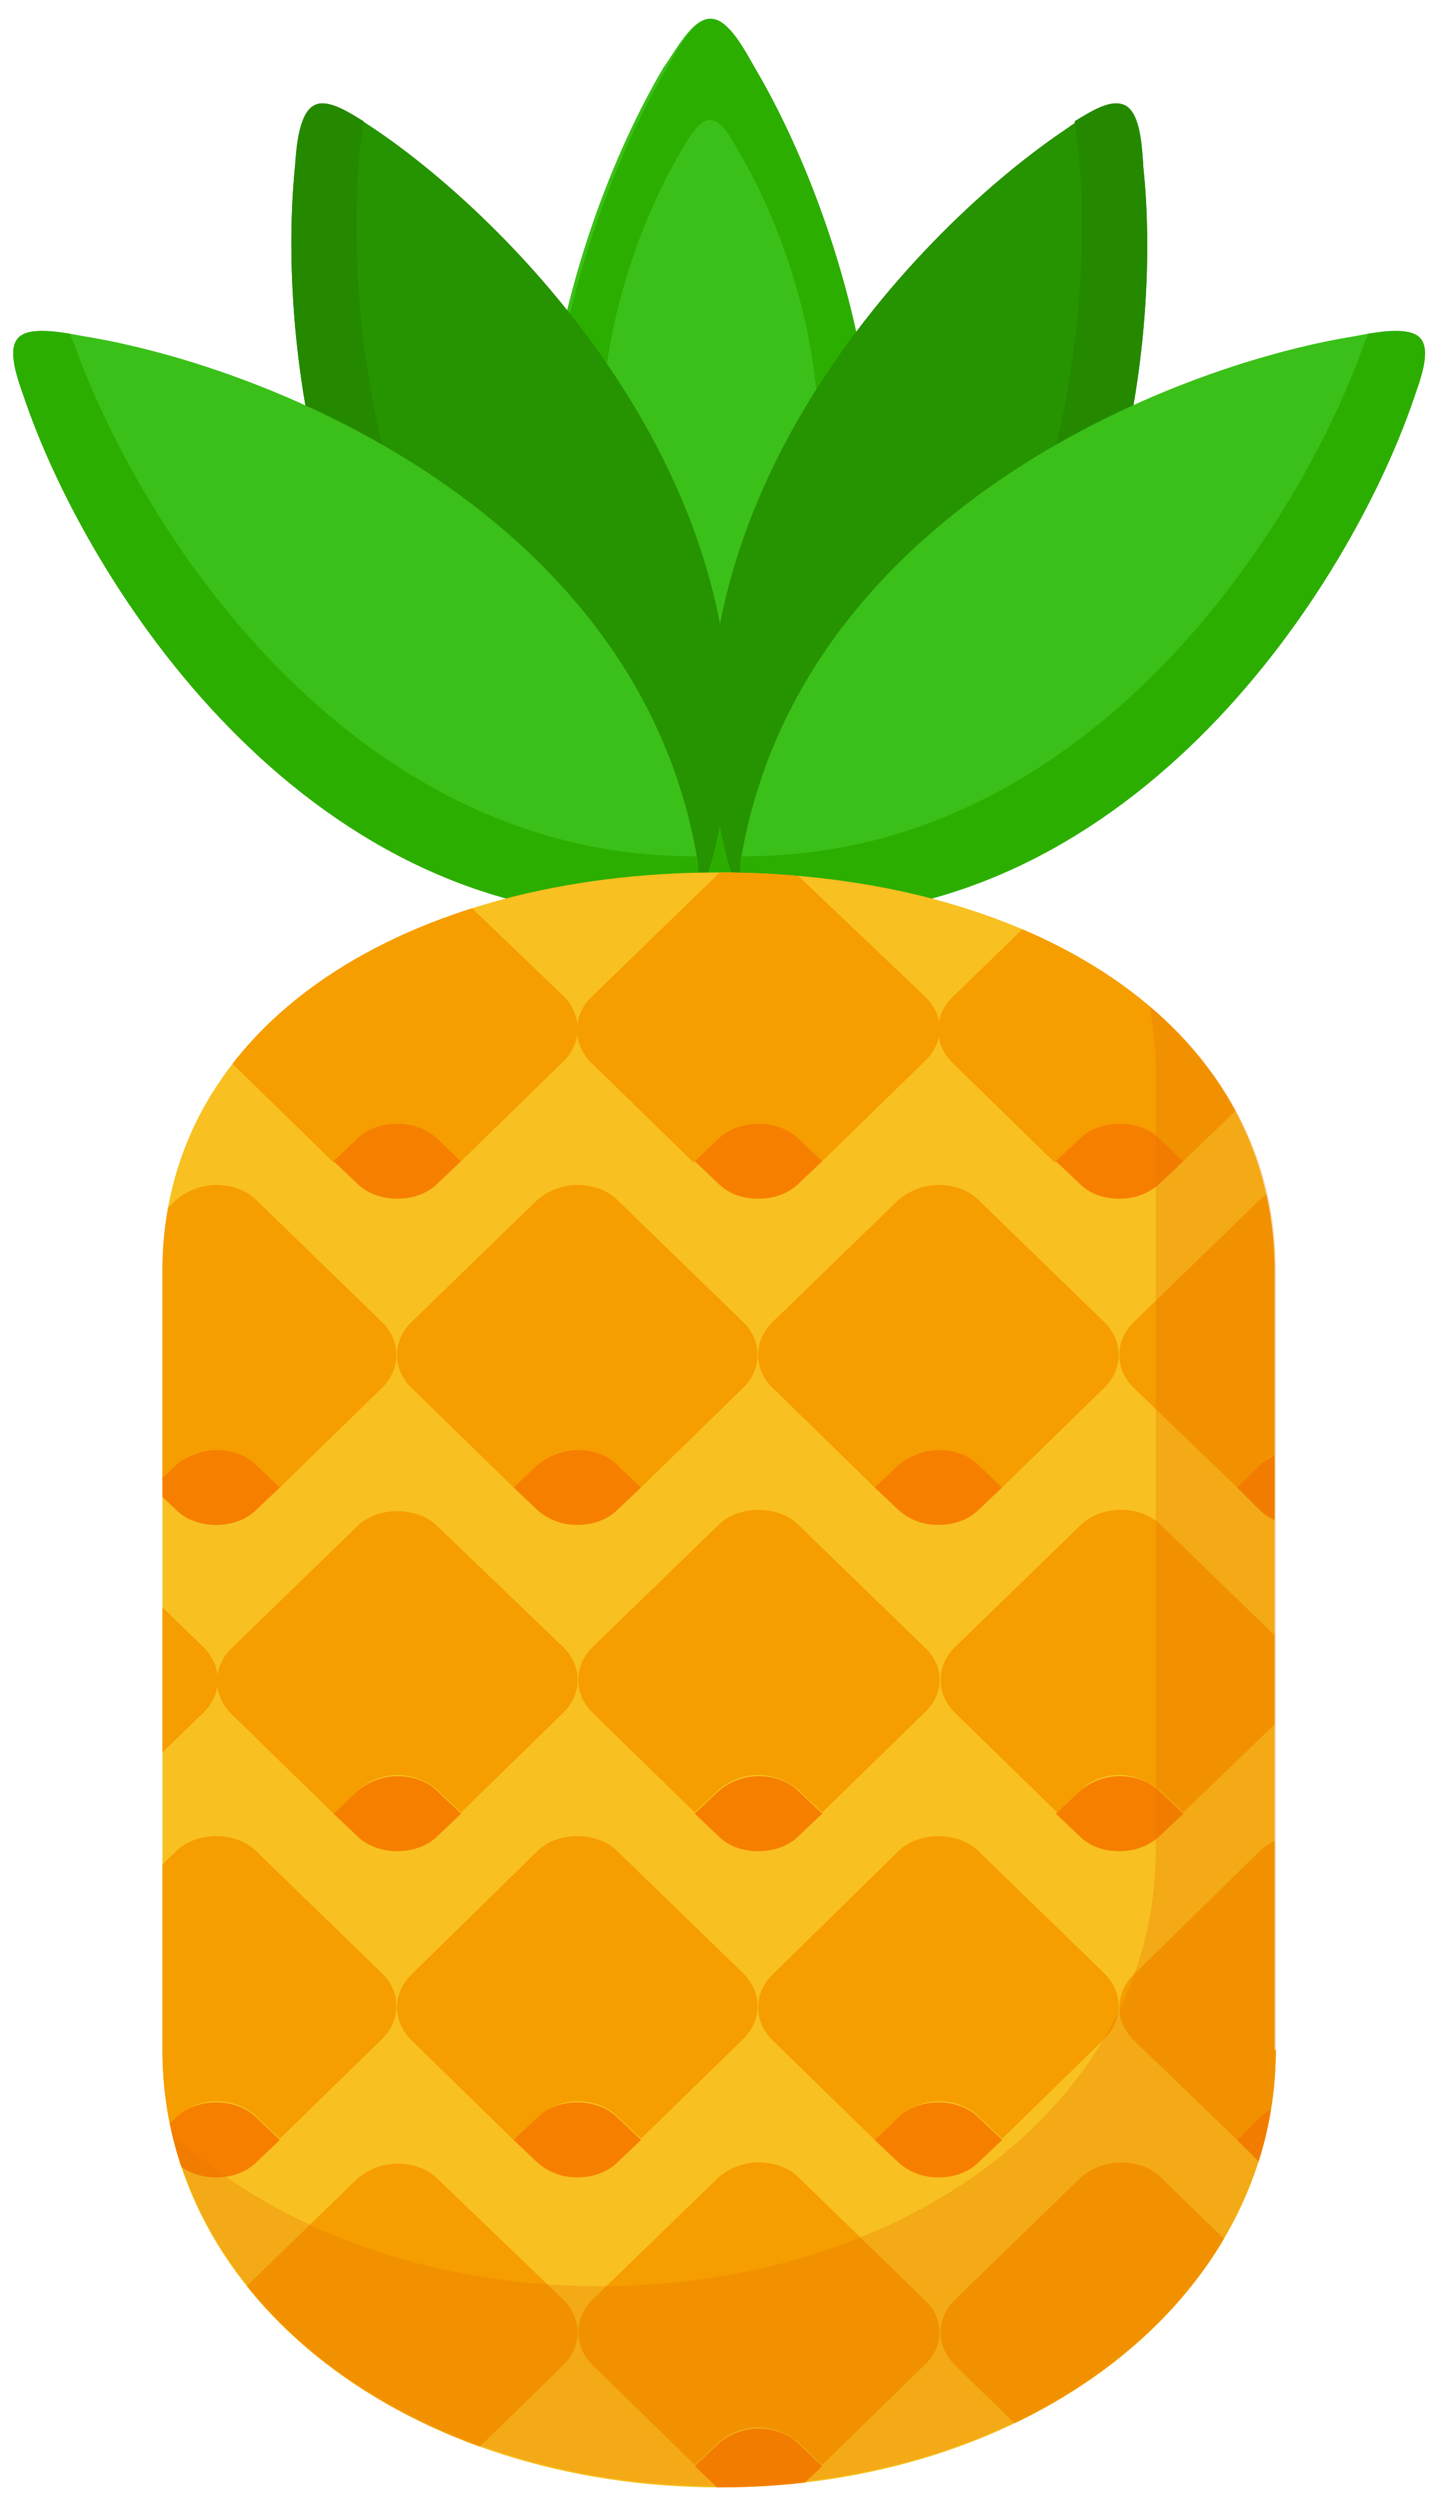 <?xml version="1.0" encoding="utf-8"?>
<!-- Generator: Adobe Illustrator 16.0.0, SVG Export Plug-In . SVG Version: 6.00 Build 0)  -->
<!DOCTYPE svg PUBLIC "-//W3C//DTD SVG 1.1//EN" "http://www.w3.org/Graphics/SVG/1.1/DTD/svg11.dtd">
<svg version="1.1" id="레이어_1" xmlns="http://www.w3.org/2000/svg" xmlns:xlink="http://www.w3.org/1999/xlink" x="0px"
	 y="0px" width="115px" height="200px" viewBox="0 0 115 200" style="enable-background:new 0 0 115 200;" xml:space="preserve">
<style type="text/css">
<![CDATA[
	.st0{fill:#E97500;}
	.st1{fill:#258900;}
	.st2{fill:#269300;}
	.st3{fill:#F67F00;}
	.st4{fill:#F69D00;}
	.st5{fill:#F8C020;}
	.st6{clip-path:url(#SVGID_2_);}
	.st7{fill:#2CAE00;}
	.st8{opacity:0.3;}
	.st9{fill:none;}
	.st10{fill:#3AC018;}
]]>
</style>
<path class="st10" d="M56.8,1.5c1.4,0,2.7,2.5,3.5,3.9c7.7,13,17.6,43.2-0.5,64.5c-0.8,1-1.9,1.5-3.1,1.5c-1.1,0-2.2-0.5-3.1-1.5
	c-18-21.3-8.2-51.5-0.5-64.5C54.1,4,55.4,1.5,56.8,1.5z"/>
<g>
	<path class="st7" d="M60.4,5.4c-0.8-1.4-2.1-3.9-3.5-3.9c-1.4,0-2.7,2.5-3.5,3.9c-7.7,13-17.5,43.2,0.5,64.5c0.8,1,1.9,1.5,3.1,1.5
		c1.1,0,2.2-0.5,3.1-1.5C77.9,48.6,68.1,18.4,60.4,5.4z M58.8,54.4c-0.5,0.6-1.3,1-2,1c-0.7,0-1.5-0.4-2-1
		c-11.8-14-5.4-33.8-0.3-42.3c0.5-0.9,1.4-2.5,2.3-2.5c1,0,1.8,1.6,2.3,2.5C64.2,20.6,70.7,40.4,58.8,54.4z"/>
</g>
<path class="st2" d="M90,8.4c-1.3-0.6-3.5,1.1-4.8,2C72.6,18.9,51,42.2,58.3,69.1c0.3,1.2,1.1,2.2,2.1,2.6c1,0.5,2.2,0.5,3.4,0
	C89.2,60,93.1,28.5,91.5,13.4C91.4,11.8,91.3,9,90,8.4z"/>
<g>
	<path class="st1" d="M91.5,13.4c-0.1-1.6-0.3-4.4-1.6-5c-1-0.5-2.6,0.5-3.9,1.3c0.1,0.8,0.2,1.7,0.3,2.3c1.5,15-2.3,46.5-27.6,58.2
		c0.4,0.6,0.9,1.2,1.6,1.5c1,0.5,2.2,0.5,3.4,0C89.2,60,93.1,28.5,91.5,13.4z"/>
</g>
<path class="st10" d="M113.7,27.1c-1-1.1-3.7-0.5-5.3-0.2c-14.9,2.4-44.4,14.3-49.1,41.8c-0.2,1.2,0.1,2.4,0.8,3.3
	c0.7,0.9,1.9,1.4,3.1,1.4C91.2,73.5,108,46.6,113,32.3C113.5,30.8,114.6,28.2,113.7,27.1z"/>
<g>
	<path class="st7" d="M113.7,27.1c-0.7-0.9-2.6-0.6-4.2-0.4c-0.1,0.3-0.2,0.5-0.3,0.7c-5,14.3-21.8,41.2-49.7,41.1
		c-0.1,0-0.1,0-0.2,0c0,0.1,0,0.2,0,0.2c-0.2,1.2,0.1,2.4,0.8,3.3c0.7,0.9,1.9,1.4,3.1,1.4C91.2,73.5,108,46.6,113,32.3
		C113.5,30.8,114.6,28.2,113.7,27.1z"/>
</g>
<path class="st2" d="M25.2,8.4c1.3-0.6,3.5,1.1,4.9,2c12.5,8.5,34.2,31.8,26.8,58.7c-0.3,1.2-1.1,2.2-2.1,2.6c-1,0.5-2.3,0.5-3.4,0
	C25.9,60,22.1,28.5,23.6,13.4C23.7,11.8,23.9,9,25.2,8.4z"/>
<g>
	<path class="st1" d="M23.6,13.4c0.2-1.6,0.3-4.4,1.6-5c1-0.5,2.6,0.5,3.9,1.3c-0.1,0.8-0.2,1.7-0.3,2.3c-1.5,15,2.3,46.5,27.6,58.2
		c-0.4,0.6-1,1.2-1.6,1.5c-1,0.5-2.3,0.5-3.4,0C25.9,60,22.1,28.5,23.6,13.4z"/>
</g>
<path class="st10" d="M1.4,27.1c0.9-1.1,3.7-0.5,5.3-0.2c14.9,2.4,44.4,14.3,49.1,41.8C56,70,55.7,71.1,55,72
	c-0.8,0.9-1.9,1.4-3.1,1.4C23.9,73.5,7.1,46.6,2.1,32.3C1.6,30.8,0.5,28.2,1.4,27.1z"/>
<g>
	<path class="st7" d="M1.4,27.1c0.7-0.9,2.6-0.6,4.2-0.4c0.1,0.3,0.2,0.5,0.3,0.7c5,14.3,21.8,41.2,49.7,41.1c0.1,0,0.1,0,0.2,0
		c0,0.1,0,0.2,0,0.2C56,70,55.7,71.1,55,72c-0.8,0.9-1.9,1.4-3.1,1.4C23.9,73.5,7.1,46.6,2.1,32.3C1.6,30.8,0.5,28.2,1.4,27.1z"/>
</g>
<g>
	<path class="st5" d="M102.1,164c0,20.1-19.9,35-44.5,35l0,0C33,199,13,184.2,13,164v-62.3c0-20.1,20-31.9,44.5-31.9l0,0
		c24.6,0,44.5,11.8,44.5,31.9V164z"/>
	<g>
		<defs>
			<path id="SVGID_1_" d="M102.1,164c0,20.1-19.9,35-44.5,35l0,0C33,199,13,184.2,13,164v-62.3c0-20.1,20-31.9,44.5-31.9l0,0
				c24.6,0,44.5,11.8,44.5,31.9V164z"/>
		</defs>
		<clipPath id="SVGID_2_">
			<use xlink:href="#SVGID_1_"  style="overflow:visible;"/>
		</clipPath>
		<g class="st6">
			<g>
				<path class="st9" d="M17.3,122c-1.2,0-2.4-0.4-3.2-1.2L4,111c-1.5-1.5-1.5-3.7,0-5.2L14.1,96c0.8-0.8,2-1.2,3.2-1.2
					c1.2,0,2.4,0.5,3.2,1.2l10.1,9.8c1.5,1.5,1.5,3.7,0,5.2l-10.1,9.8C19.7,121.6,18.5,122,17.3,122L17.3,122z"/>
				<g>
					<path class="st4" d="M17.3,116c1.2,0,2.4,0.5,3.2,1.2l1.9,1.8l8.2-8c1.5-1.5,1.5-3.7,0-5.2L20.5,96c-0.8-0.8-2-1.2-3.2-1.2
						c-1.2,0-2.4,0.5-3.2,1.2L4,105.8c-1.5,1.5-1.5,3.7,0,5.2l8.3,8l1.9-1.8C14.9,116.4,16.1,116,17.3,116z"/>
					<path class="st3" d="M17.3,122c1.2,0,2.4-0.4,3.2-1.2l1.9-1.8l-1.9-1.8c-0.8-0.8-2-1.2-3.2-1.2c-1.2,0-2.4,0.5-3.2,1.2
						l-1.9,1.8l1.9,1.8C14.9,121.6,16.1,122,17.3,122z"/>
				</g>
				<path class="st9" d="M46.2,122c-1.2,0-2.4-0.4-3.2-1.2L32.9,111c-1.5-1.5-1.5-3.7,0-5.2L43,96c0.8-0.8,2-1.2,3.2-1.2
					c1.2,0,2.4,0.5,3.2,1.2l10.1,9.8c1.5,1.5,1.5,3.7,0,5.2l-10.1,9.8C48.6,121.6,47.4,122,46.2,122L46.2,122z"/>
				<g>
					<path class="st4" d="M46.2,116c1.2,0,2.4,0.5,3.2,1.2l1.9,1.8l8.2-8c1.5-1.5,1.5-3.7,0-5.2L49.4,96c-0.8-0.8-2-1.2-3.2-1.2
						c-1.2,0-2.4,0.5-3.2,1.2l-10.1,9.8c-1.5,1.5-1.5,3.7,0,5.2l8.2,8l1.9-1.8C43.9,116.4,45,116,46.2,116z"/>
					<path class="st3" d="M46.2,122c1.2,0,2.4-0.4,3.2-1.2l1.9-1.8l-1.9-1.8c-0.8-0.8-2-1.2-3.2-1.2c-1.2,0-2.4,0.5-3.2,1.2
						l-1.9,1.8l1.9,1.8C43.9,121.6,45,122,46.2,122z"/>
				</g>
				<path class="st9" d="M75.1,122c-1.2,0-2.4-0.4-3.2-1.2L61.8,111c-1.5-1.5-1.5-3.7,0-5.2L71.9,96c0.8-0.8,2-1.2,3.2-1.2
					c1.2,0,2.4,0.5,3.2,1.2l10.1,9.8c1.5,1.5,1.5,3.7,0,5.2l-10.1,9.8C77.5,121.6,76.3,122,75.1,122L75.1,122z"/>
				<g>
					<path class="st4" d="M75.1,116c1.2,0,2.4,0.5,3.2,1.2l1.9,1.8l8.2-8c1.5-1.5,1.5-3.7,0-5.2L78.3,96c-0.8-0.8-2-1.2-3.2-1.2
						c-1.2,0-2.4,0.5-3.2,1.2l-10.1,9.8c-1.5,1.5-1.5,3.7,0,5.2l8.2,8l1.9-1.8C72.8,116.4,73.9,116,75.1,116z"/>
					<path class="st3" d="M75.1,122c1.2,0,2.4-0.4,3.2-1.2l1.9-1.8l-1.9-1.8c-0.8-0.8-2-1.2-3.2-1.2c-1.2,0-2.4,0.5-3.2,1.2
						l-1.9,1.8l1.9,1.8C72.8,121.6,73.9,122,75.1,122z"/>
				</g>
				<path class="st9" d="M104,122c-1.2,0-2.4-0.4-3.2-1.2L90.7,111c-1.5-1.5-1.5-3.7,0-5.2l10.1-9.8c0.8-0.8,2-1.2,3.2-1.2
					c1.2,0,2.4,0.5,3.2,1.2l10.1,9.8c1.5,1.5,1.5,3.7,0,5.2l-10.1,9.8C106.4,121.6,105.2,122,104,122L104,122z"/>
				<g>
					<path class="st4" d="M104,116c1.2,0,2.4,0.5,3.2,1.2l1.9,1.8l8.2-8c1.5-1.5,1.5-3.7,0-5.2L107.2,96c-0.8-0.8-2-1.2-3.2-1.2
						c-1.2,0-2.4,0.5-3.2,1.2l-10.1,9.8c-1.5,1.5-1.5,3.7,0,5.2l8.3,8l1.8-1.8C101.6,116.4,102.8,116,104,116z"/>
					<path class="st3" d="M104,122c1.2,0,2.4-0.4,3.2-1.2l1.9-1.8l-1.9-1.8c-0.8-0.8-2-1.2-3.2-1.2c-1.2,0-2.4,0.5-3.2,1.2L99,119
						l1.8,1.8C101.6,121.6,102.8,122,104,122z"/>
				</g>
			</g>
			<g>
				<path class="st9" d="M2.9,95.9c-1.2,0-2.4-0.4-3.2-1.2l-10.1-9.8c-1.5-1.5-1.5-3.7,0-5.2L-0.3,70c0.8-0.8,2-1.2,3.2-1.2
					c1.2,0,2.4,0.4,3.2,1.2l10.1,9.8c1.5,1.5,1.5,3.7,0,5.2L6.1,94.7C5.2,95.5,4.1,95.9,2.9,95.9L2.9,95.9z"/>
				<g>
					<path class="st9" d="M2.9,89.9c1.2,0,2.4,0.4,3.2,1.2l1.9,1.8l8.3-8c1.5-1.5,1.5-3.7,0-5.2L6.1,70c-0.8-0.8-2-1.2-3.2-1.2
						c-1.2,0-2.4,0.4-3.2,1.2l-10.1,9.8c-1.5,1.5-1.5,3.7,0,5.2l8.3,8l1.9-1.8C0.5,90.3,1.7,89.9,2.9,89.9z"/>
					<path class="st9" d="M2.9,95.9c1.2,0,2.4-0.4,3.2-1.2l1.9-1.8l-1.9-1.8c-0.8-0.8-2-1.2-3.2-1.2c-1.2,0-2.4,0.4-3.2,1.2
						l-1.9,1.8l1.9,1.8C0.5,95.5,1.7,95.9,2.9,95.9z"/>
				</g>
				<path class="st9" d="M31.8,95.9c-1.2,0-2.4-0.4-3.2-1.2l-10.1-9.8c-1.5-1.5-1.5-3.7,0-5.2L28.6,70c0.8-0.8,2-1.2,3.2-1.2
					c1.2,0,2.4,0.4,3.2,1.2l10.1,9.8c1.5,1.5,1.5,3.7,0,5.2L35,94.7C34.1,95.5,33,95.9,31.8,95.9L31.8,95.9z"/>
				<g>
					<path class="st4" d="M31.8,89.9c1.2,0,2.4,0.4,3.2,1.2l1.9,1.8l8.2-8c1.5-1.5,1.5-3.7,0-5.2L35,70c-0.8-0.8-2-1.2-3.2-1.2
						c-1.2,0-2.4,0.4-3.2,1.2l-10.1,9.8c-1.5,1.5-1.5,3.7,0,5.2l8.2,8l1.9-1.8C29.4,90.3,30.6,89.9,31.8,89.9z"/>
					<path class="st3" d="M31.8,95.9c1.2,0,2.4-0.4,3.2-1.2l1.9-1.8L35,91.1c-0.8-0.8-2-1.2-3.2-1.2c-1.2,0-2.4,0.4-3.2,1.2
						l-1.9,1.8l1.9,1.8C29.4,95.5,30.6,95.9,31.8,95.9z"/>
				</g>
				<path class="st9" d="M60.7,95.9c-1.2,0-2.4-0.4-3.2-1.2l-10.1-9.8c-1.5-1.5-1.5-3.7,0-5.2L57.5,70c0.8-0.8,2-1.2,3.2-1.2
					c1.2,0,2.4,0.4,3.2,1.2L74,79.7c1.6,1.5,1.6,3.7,0,5.2l-10.1,9.8C63,95.5,61.9,95.9,60.7,95.9L60.7,95.9z"/>
				<g>
					<path class="st4" d="M60.7,89.9c1.2,0,2.4,0.4,3.2,1.2l1.9,1.8l8.2-8c1.6-1.5,1.6-3.7,0-5.2L63.8,70c-0.8-0.8-2-1.2-3.2-1.2
						c-1.2,0-2.4,0.4-3.2,1.2l-10.1,9.8c-1.5,1.5-1.5,3.7,0,5.2l8.2,8l1.9-1.8C58.3,90.3,59.4,89.9,60.7,89.9z"/>
					<path class="st3" d="M60.7,95.9c1.2,0,2.4-0.4,3.2-1.2l1.9-1.8l-1.9-1.8c-0.8-0.8-2-1.2-3.2-1.2c-1.2,0-2.4,0.4-3.2,1.2
						l-1.9,1.8l1.9,1.8C58.3,95.5,59.4,95.9,60.7,95.9z"/>
				</g>
				<path class="st9" d="M89.6,95.9c-1.2,0-2.4-0.4-3.2-1.2l-10.1-9.8c-1.5-1.5-1.5-3.7,0-5.2L86.4,70c0.8-0.8,1.9-1.2,3.2-1.2
					c1.2,0,2.3,0.4,3.2,1.2l10.1,9.8c1.5,1.5,1.5,3.7,0,5.2l-10.1,9.8C91.9,95.5,90.8,95.9,89.6,95.9L89.6,95.9z"/>
				<g>
					<path class="st4" d="M89.6,89.9c1.2,0,2.3,0.4,3.2,1.2l1.9,1.8l8.3-8c1.5-1.5,1.5-3.7,0-5.2L92.7,70c-0.8-0.8-2-1.2-3.2-1.2
						c-1.2,0-2.4,0.4-3.2,1.2l-10.1,9.8c-1.5,1.5-1.5,3.7,0,5.2l8.2,8l1.9-1.8C87.2,90.3,88.3,89.9,89.6,89.9z"/>
					<path class="st3" d="M89.6,95.9c1.2,0,2.3-0.4,3.2-1.2l1.9-1.8l-1.9-1.8c-0.8-0.8-2-1.2-3.2-1.2c-1.2,0-2.4,0.4-3.2,1.2
						l-1.9,1.8l1.9,1.8C87.2,95.5,88.3,95.9,89.6,95.9z"/>
				</g>
			</g>
			<g>
				<path class="st9" d="M17.3,174.2c-1.2,0-2.4-0.4-3.2-1.2L4,163.2c-1.5-1.5-1.5-3.7,0-5.2l10.1-9.8c0.8-0.8,2-1.2,3.2-1.2
					c1.2,0,2.4,0.4,3.2,1.2l10.1,9.8c1.5,1.5,1.5,3.7,0,5.2L20.5,173C19.7,173.8,18.5,174.2,17.3,174.2L17.3,174.2z"/>
				<g>
					<path class="st4" d="M17.3,168.1c1.2,0,2.4,0.4,3.2,1.2l1.9,1.8l8.2-8c1.5-1.5,1.5-3.7,0-5.2l-10.1-9.8c-0.8-0.8-2-1.2-3.2-1.2
						c-1.2,0-2.4,0.4-3.2,1.2L4,158c-1.5,1.5-1.5,3.7,0,5.2l8.3,8l1.9-1.8C14.9,168.6,16.1,168.1,17.3,168.1z"/>
					<path class="st3" d="M17.3,174.2c1.2,0,2.4-0.4,3.2-1.2l1.9-1.8l-1.9-1.8c-0.8-0.8-2-1.2-3.2-1.2c-1.2,0-2.4,0.4-3.2,1.2
						l-1.9,1.8l1.9,1.8C14.9,173.8,16.1,174.2,17.3,174.2z"/>
				</g>
				<path class="st9" d="M46.2,174.2c-1.2,0-2.4-0.4-3.2-1.2l-10.1-9.8c-1.5-1.5-1.5-3.7,0-5.2l10.1-9.8c0.8-0.8,2-1.2,3.2-1.2
					c1.2,0,2.4,0.4,3.2,1.2l10.1,9.8c1.5,1.5,1.5,3.7,0,5.2L49.4,173C48.6,173.8,47.4,174.2,46.2,174.2L46.2,174.2z"/>
				<g>
					<path class="st4" d="M46.2,168.1c1.2,0,2.4,0.4,3.2,1.2l1.9,1.8l8.2-8c1.5-1.5,1.5-3.7,0-5.2l-10.1-9.8c-0.8-0.8-2-1.2-3.2-1.2
						c-1.2,0-2.4,0.4-3.2,1.2L32.9,158c-1.5,1.5-1.5,3.7,0,5.2l8.2,8l1.9-1.8C43.9,168.6,45,168.1,46.2,168.1z"/>
					<path class="st3" d="M46.2,174.2c1.2,0,2.4-0.4,3.2-1.2l1.9-1.8l-1.9-1.8c-0.8-0.8-2-1.2-3.2-1.2c-1.2,0-2.4,0.4-3.2,1.2
						l-1.9,1.8L43,173C43.9,173.8,45,174.2,46.2,174.2z"/>
				</g>
				<path class="st9" d="M75.1,174.2c-1.2,0-2.4-0.4-3.2-1.2l-10.1-9.8c-1.5-1.5-1.5-3.7,0-5.2l10.1-9.8c0.8-0.8,2-1.2,3.2-1.2
					c1.2,0,2.4,0.4,3.2,1.2l10.1,9.8c1.5,1.5,1.5,3.7,0,5.2L78.3,173C77.5,173.8,76.3,174.2,75.1,174.2L75.1,174.2z"/>
				<g>
					<path class="st4" d="M75.1,168.1c1.2,0,2.4,0.4,3.2,1.2l1.9,1.8l8.2-8c1.5-1.5,1.5-3.7,0-5.2l-10.1-9.8c-0.8-0.8-2-1.2-3.2-1.2
						c-1.2,0-2.4,0.4-3.2,1.2L61.8,158c-1.5,1.5-1.5,3.7,0,5.2l8.2,8l1.9-1.8C72.8,168.6,73.9,168.1,75.1,168.1z"/>
					<path class="st3" d="M75.1,174.2c1.2,0,2.4-0.4,3.2-1.2l1.9-1.8l-1.9-1.8c-0.8-0.8-2-1.2-3.2-1.2c-1.2,0-2.4,0.4-3.2,1.2
						l-1.9,1.8l1.9,1.8C72.8,173.8,73.9,174.2,75.1,174.2z"/>
				</g>
				<path class="st9" d="M104,174.2c-1.2,0-2.4-0.4-3.2-1.2l-10.1-9.8c-1.5-1.5-1.5-3.7,0-5.2l10.1-9.8c0.8-0.8,2-1.2,3.2-1.2
					c1.2,0,2.4,0.4,3.2,1.2l10.1,9.8c1.5,1.5,1.5,3.7,0,5.2l-10.1,9.8C106.4,173.8,105.2,174.2,104,174.2L104,174.2z"/>
				<g>
					<path class="st4" d="M104,168.1c1.2,0,2.4,0.4,3.2,1.2l1.9,1.8l8.2-8c1.5-1.5,1.5-3.7,0-5.2l-10.1-9.8c-0.8-0.8-2-1.2-3.2-1.2
						c-1.2,0-2.4,0.4-3.2,1.2L90.7,158c-1.5,1.5-1.5,3.7,0,5.2l8.3,8l1.8-1.8C101.6,168.6,102.8,168.1,104,168.1z"/>
					<path class="st3" d="M104,174.2c1.2,0,2.4-0.4,3.2-1.2l1.9-1.8l-1.9-1.8c-0.8-0.8-2-1.2-3.2-1.2c-1.2,0-2.4,0.4-3.2,1.2
						l-1.8,1.8l1.8,1.8C101.6,173.8,102.8,174.2,104,174.2z"/>
				</g>
			</g>
			<g>
				<path class="st9" d="M2.9,148.1c-1.2,0-2.4-0.4-3.2-1.2l-10.1-9.8c-1.5-1.5-1.5-3.7,0-5.2l10.1-9.8c0.8-0.8,2-1.2,3.2-1.2
					c1.2,0,2.4,0.4,3.2,1.2l10.1,9.8c1.5,1.5,1.5,3.7,0,5.2l-10.1,9.8C5.2,147.7,4.1,148.1,2.9,148.1L2.9,148.1z"/>
				<g>
					<path class="st4" d="M2.9,142c1.2,0,2.4,0.5,3.2,1.2l1.9,1.8l8.3-8c1.5-1.5,1.5-3.7,0-5.2l-10.1-9.8c-0.8-0.8-2-1.2-3.2-1.2
						c-1.2,0-2.4,0.4-3.2,1.2l-10.1,9.8c-1.5,1.5-1.5,3.7,0,5.2l8.3,8l1.9-1.8C0.5,142.5,1.7,142,2.9,142z"/>
					<path class="st9" d="M2.9,148.1c1.2,0,2.4-0.4,3.2-1.2l1.9-1.8l-1.9-1.8c-0.8-0.8-2-1.2-3.2-1.2c-1.2,0-2.4,0.5-3.2,1.2
						l-1.9,1.8l1.9,1.8C0.5,147.7,1.7,148.1,2.9,148.1z"/>
				</g>
				<path class="st9" d="M31.8,148.1c-1.2,0-2.4-0.4-3.2-1.2l-10.1-9.8c-1.5-1.5-1.5-3.7,0-5.2l10.1-9.8c0.8-0.8,2-1.2,3.2-1.2
					c1.2,0,2.4,0.4,3.2,1.2l10.1,9.8c1.5,1.5,1.5,3.7,0,5.2L35,146.9C34.1,147.7,33,148.1,31.8,148.1L31.8,148.1z"/>
				<g>
					<path class="st4" d="M31.8,142c1.2,0,2.4,0.5,3.2,1.2l1.9,1.8l8.2-8c1.5-1.5,1.5-3.7,0-5.2L35,122.1c-0.8-0.8-2-1.2-3.2-1.2
						c-1.2,0-2.4,0.4-3.2,1.2l-10.1,9.8c-1.5,1.5-1.5,3.7,0,5.2l8.2,8l1.9-1.8C29.4,142.5,30.6,142,31.8,142z"/>
					<path class="st3" d="M31.8,148.1c1.2,0,2.4-0.4,3.2-1.2l1.9-1.8l-1.9-1.8c-0.8-0.8-2-1.2-3.2-1.2c-1.2,0-2.4,0.5-3.2,1.2
						l-1.9,1.8l1.9,1.8C29.4,147.7,30.6,148.1,31.8,148.1z"/>
				</g>
				<path class="st9" d="M60.7,148.1c-1.2,0-2.4-0.4-3.2-1.2l-10.1-9.8c-1.5-1.5-1.5-3.7,0-5.2l10.1-9.8c0.8-0.8,2-1.2,3.2-1.2
					c1.2,0,2.4,0.4,3.2,1.2l10.1,9.8c1.6,1.5,1.6,3.7,0,5.2l-10.1,9.8C63,147.7,61.9,148.1,60.7,148.1L60.7,148.1z"/>
				<g>
					<path class="st4" d="M60.7,142c1.2,0,2.4,0.5,3.2,1.2l1.9,1.8l8.2-8c1.6-1.5,1.6-3.7,0-5.2l-10.1-9.8c-0.8-0.8-2-1.2-3.2-1.2
						c-1.2,0-2.4,0.4-3.2,1.2l-10.1,9.8c-1.5,1.5-1.5,3.7,0,5.2l8.2,8l1.9-1.8C58.3,142.5,59.4,142,60.7,142z"/>
					<path class="st3" d="M60.7,148.1c1.2,0,2.4-0.4,3.2-1.2l1.9-1.8l-1.9-1.8c-0.8-0.8-2-1.2-3.2-1.2c-1.2,0-2.4,0.5-3.2,1.2
						l-1.9,1.8l1.9,1.8C58.3,147.7,59.4,148.1,60.7,148.1z"/>
				</g>
				<path class="st9" d="M89.6,148.1c-1.2,0-2.4-0.4-3.2-1.2l-10.1-9.8c-1.5-1.5-1.5-3.7,0-5.2l10.1-9.8c0.8-0.8,1.9-1.2,3.2-1.2
					c1.2,0,2.3,0.4,3.2,1.2l10.1,9.8c1.5,1.5,1.5,3.7,0,5.2l-10.1,9.8C91.9,147.7,90.8,148.1,89.6,148.1L89.6,148.1z"/>
				<g>
					<path class="st4" d="M89.6,142c1.2,0,2.3,0.5,3.2,1.2l1.9,1.8l8.3-8c1.5-1.5,1.5-3.7,0-5.2l-10.1-9.8c-0.8-0.8-2-1.2-3.2-1.2
						c-1.2,0-2.4,0.4-3.2,1.2l-10.1,9.8c-1.5,1.5-1.5,3.7,0,5.2l8.2,8l1.9-1.8C87.2,142.5,88.3,142,89.6,142z"/>
					<path class="st3" d="M89.6,148.1c1.2,0,2.3-0.4,3.2-1.2l1.9-1.8l-1.9-1.8c-0.8-0.8-2-1.2-3.2-1.2c-1.2,0-2.4,0.5-3.2,1.2
						l-1.9,1.8l1.9,1.8C87.2,147.7,88.3,148.1,89.6,148.1z"/>
				</g>
			</g>
			<g>
				<path class="st9" d="M2.9,200.3c-1.2,0-2.4-0.4-3.2-1.2l-10.1-9.8c-1.5-1.5-1.5-3.7,0-5.2l10.1-9.8c0.8-0.8,2-1.2,3.2-1.2
					c1.2,0,2.4,0.5,3.2,1.2l10.1,9.8c1.5,1.5,1.5,3.7,0,5.2L6.1,199C5.2,199.8,4.1,200.3,2.9,200.3L2.9,200.3z"/>
				<g>
					<path class="st9" d="M2.9,194.2c1.2,0,2.4,0.5,3.2,1.2l1.9,1.8l8.3-8c1.5-1.5,1.5-3.7,0-5.2l-10.1-9.8c-0.8-0.8-2-1.2-3.2-1.2
						c-1.2,0-2.4,0.5-3.2,1.2l-10.1,9.8c-1.5,1.5-1.5,3.7,0,5.2l8.3,8l1.9-1.8C0.5,194.7,1.7,194.2,2.9,194.2z"/>
					<path class="st9" d="M2.9,200.3c1.2,0,2.4-0.4,3.2-1.2l1.9-1.8l-1.9-1.8c-0.8-0.8-2-1.2-3.2-1.2c-1.2,0-2.4,0.5-3.2,1.2
						l-1.9,1.8l1.9,1.8C0.5,199.8,1.7,200.3,2.9,200.3z"/>
				</g>
				<path class="st9" d="M31.8,200.3c-1.2,0-2.4-0.4-3.2-1.2l-10.1-9.8c-1.5-1.5-1.5-3.7,0-5.2l10.1-9.8c0.8-0.8,2-1.2,3.2-1.2
					c1.2,0,2.4,0.5,3.2,1.2l10.1,9.8c1.5,1.5,1.5,3.7,0,5.2L35,199C34.1,199.8,33,200.3,31.8,200.3L31.8,200.3z"/>
				<g>
					<path class="st4" d="M31.8,194.2c1.2,0,2.4,0.5,3.2,1.2l1.9,1.8l8.2-8c1.5-1.5,1.5-3.7,0-5.2L35,174.3c-0.8-0.8-2-1.2-3.2-1.2
						c-1.2,0-2.4,0.5-3.2,1.2l-10.1,9.8c-1.5,1.5-1.5,3.7,0,5.2l8.2,8l1.9-1.8C29.4,194.7,30.6,194.2,31.8,194.2z"/>
					<path class="st9" d="M31.8,200.3c1.2,0,2.4-0.4,3.2-1.2l1.9-1.8l-1.9-1.8c-0.8-0.8-2-1.2-3.2-1.2c-1.2,0-2.4,0.5-3.2,1.2
						l-1.9,1.8l1.9,1.8C29.4,199.8,30.6,200.3,31.8,200.3z"/>
				</g>
				<path class="st9" d="M60.7,200.3c-1.2,0-2.4-0.4-3.2-1.2l-10.1-9.8c-1.5-1.5-1.5-3.7,0-5.2l10.1-9.8c0.8-0.8,2-1.2,3.2-1.2
					c1.2,0,2.4,0.5,3.2,1.2l10.1,9.8c1.6,1.5,1.6,3.7,0,5.2L63.8,199C63,199.8,61.9,200.3,60.7,200.3L60.7,200.3z"/>
				<g>
					<path class="st4" d="M60.7,194.2c1.2,0,2.4,0.5,3.2,1.2l1.9,1.8l8.2-8c1.6-1.5,1.6-3.7,0-5.2l-10.1-9.8c-0.8-0.8-2-1.2-3.2-1.2
						c-1.2,0-2.4,0.5-3.2,1.2l-10.1,9.8c-1.5,1.5-1.5,3.7,0,5.2l8.2,8l1.9-1.8C58.3,194.7,59.4,194.2,60.7,194.2z"/>
					<path class="st3" d="M60.7,200.3c1.2,0,2.4-0.4,3.2-1.2l1.9-1.8l-1.9-1.8c-0.8-0.8-2-1.2-3.2-1.2c-1.2,0-2.4,0.5-3.2,1.2
						l-1.9,1.8l1.9,1.8C58.3,199.8,59.4,200.3,60.7,200.3z"/>
				</g>
				<path class="st9" d="M89.6,200.3c-1.2,0-2.4-0.4-3.2-1.2l-10.1-9.8c-1.5-1.5-1.5-3.7,0-5.2l10.1-9.8c0.8-0.8,1.9-1.2,3.2-1.2
					c1.2,0,2.3,0.5,3.2,1.2l10.1,9.8c1.5,1.5,1.5,3.7,0,5.2L92.7,199C91.9,199.8,90.8,200.3,89.6,200.3L89.6,200.3z"/>
				<g>
					<path class="st4" d="M89.6,194.2c1.2,0,2.3,0.5,3.2,1.2l1.9,1.8l8.3-8c1.5-1.5,1.5-3.7,0-5.2l-10.1-9.8c-0.8-0.8-2-1.2-3.2-1.2
						c-1.2,0-2.4,0.5-3.2,1.2l-10.1,9.8c-1.5,1.5-1.5,3.7,0,5.2l8.2,8l1.9-1.8C87.2,194.7,88.3,194.2,89.6,194.2z"/>
					<path class="st9" d="M89.6,200.3c1.2,0,2.3-0.4,3.2-1.2l1.9-1.8l-1.9-1.8c-0.8-0.8-2-1.2-3.2-1.2c-1.2,0-2.4,0.5-3.2,1.2
						l-1.9,1.8l1.9,1.8C87.2,199.8,88.3,200.3,89.6,200.3z"/>
				</g>
			</g>
		</g>
	</g>
	<g class="st8">
		<path class="st0" d="M92,80.5c0.3,1.7,0.5,3.4,0.5,5.3V148c0,20.1-19.9,34.9-44.5,34.9c-13.7,0-26-4.6-34.2-12.2
			c3.9,16.6,22,28.2,43.8,28.2c24.6,0,44.5-14.8,44.5-35v-62.3C102.1,93,98.3,85.8,92,80.5z"/>
	</g>
</g>
</svg>
